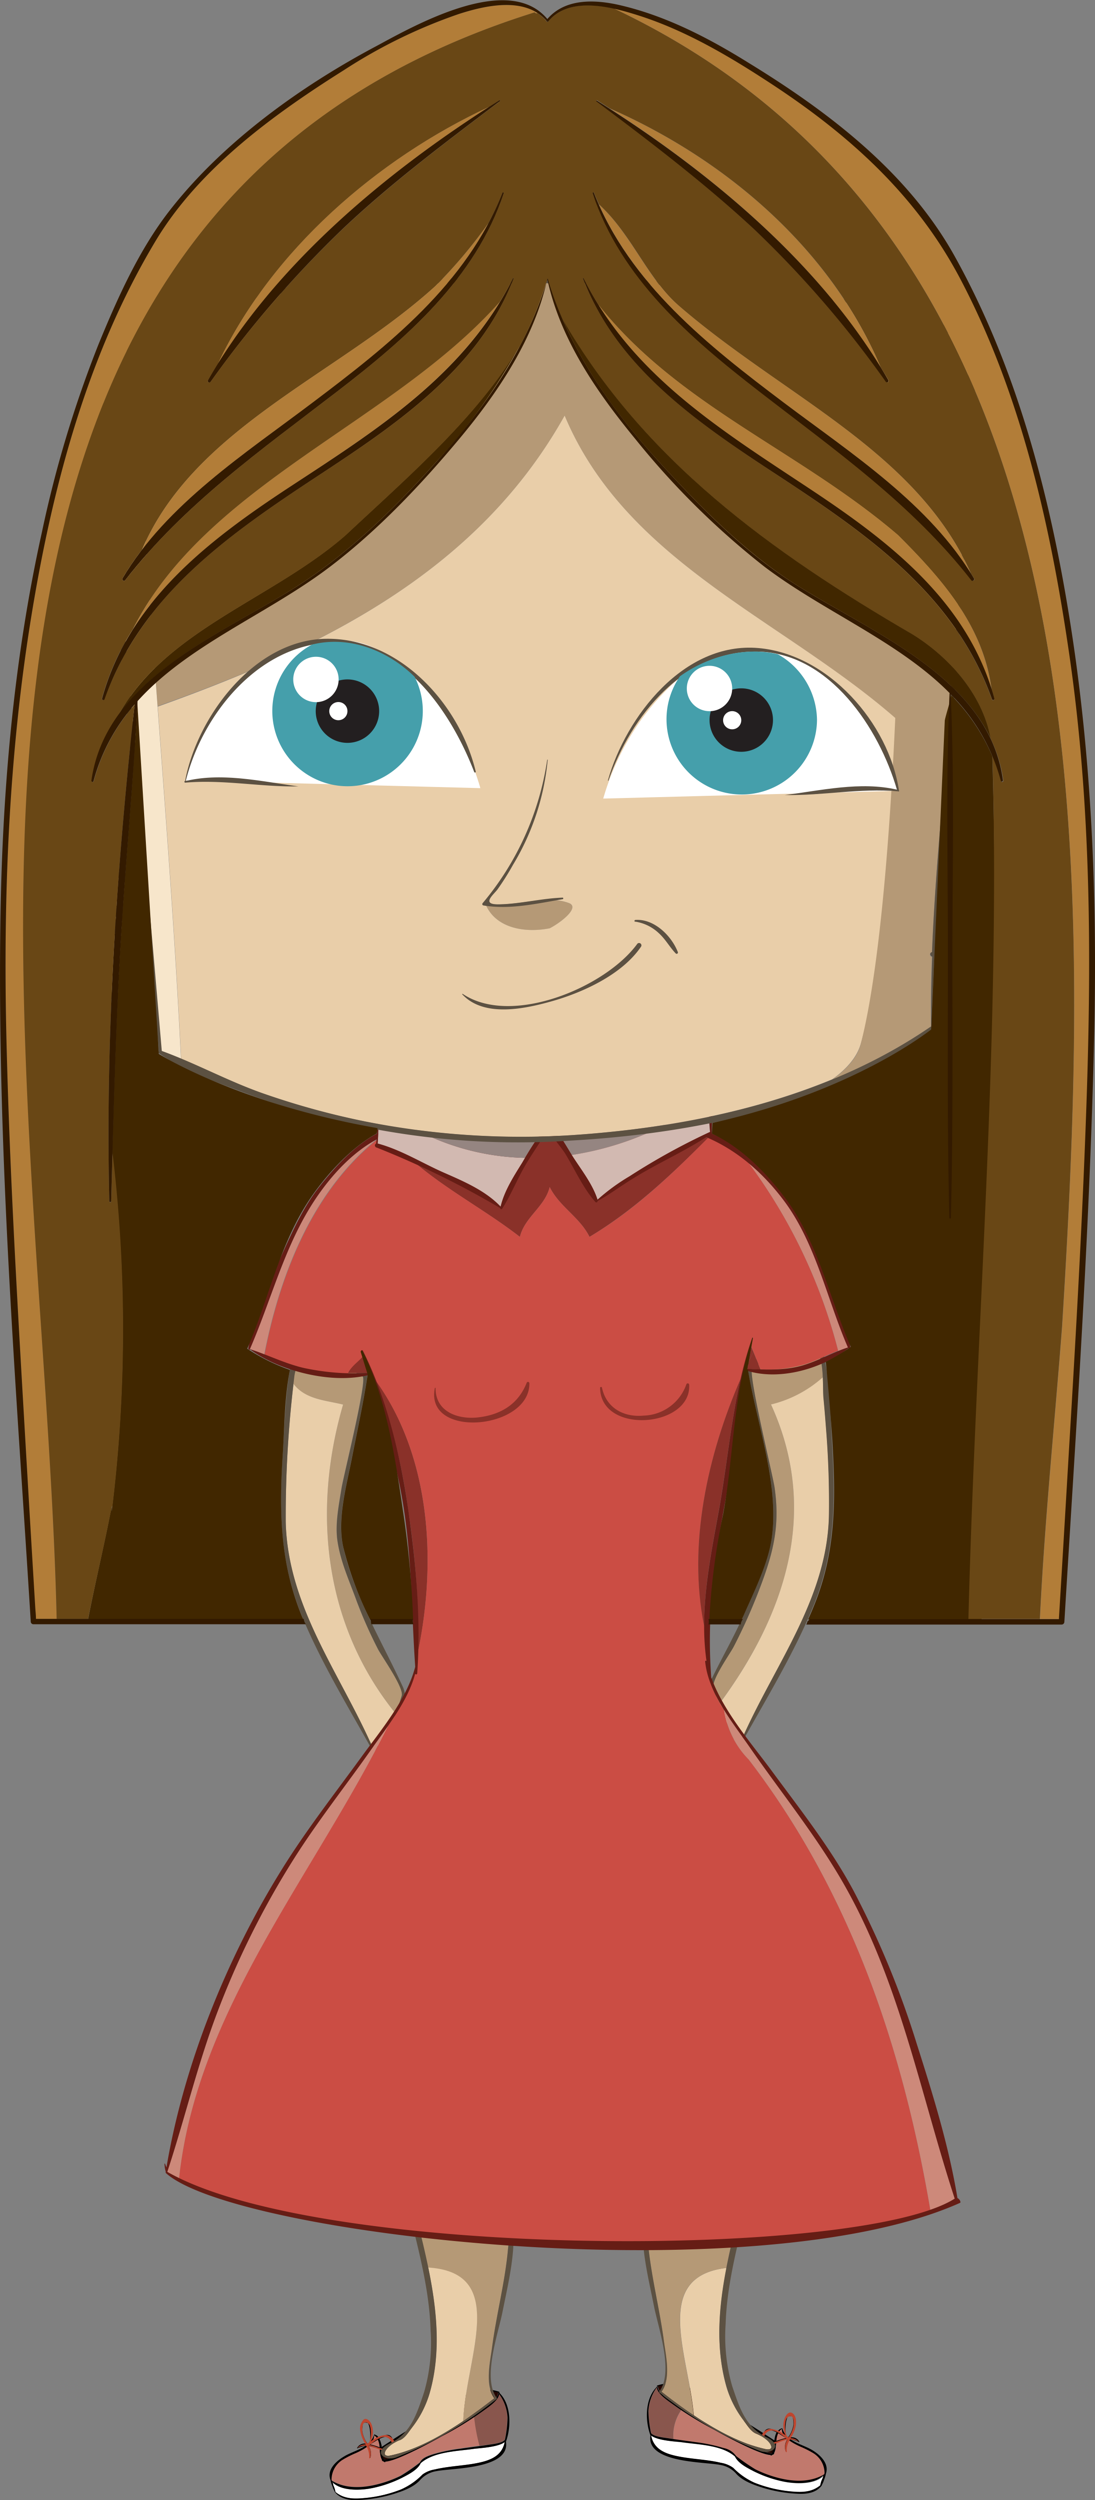 <svg xmlns="http://www.w3.org/2000/svg" viewBox="0 0 203.72 464.92"><rect x="0" y="0" width="203.72" height="464.92" fill="#808080" stroke="none"/><defs><style>.cls-1{fill:#89564d;}.cls-2{fill:#c1796d;}.cls-3{fill:#250600;}.cls-4{fill:#fff;}.cls-5{fill:#bf462f;}.cls-6{fill:#e9cea9;}.cls-7{fill:#b59976;}.cls-8{fill:#5c5142;}.cls-9{fill:#cd897a;}.cls-10{fill:#8a3129;}.cls-11{fill:#cb4d44;}.cls-12{fill:#661d15;}.cls-13{fill:#d2b9b1;}.cls-14{fill:#958581;}.cls-15{fill:#f7e6cb;}.cls-16{fill:#459fab;}.cls-17{fill:#231f20;}.cls-18{fill:none;}.cls-19{fill:#412700;}.cls-20{fill:#b27d38;}.cls-21{fill:#694715;}.cls-22{fill:#331a00;}</style></defs><title>girl</title><g id="Layer_2" data-name="Layer 2"><g id="Layer_1-2" data-name="Layer 1"><path class="cls-1" d="M125,446.93c-.77-.57-2.69-1.8-2.77-3a8.14,8.14,0,0,0-1.57,4.43,22,22,0,0,0,.48,4.05c.41.72,2.69.9,3.26,1l.89.13a8.16,8.16,0,0,1,1.45-5.39C126.13,447.76,125.54,447.36,125,446.93Z"/><path class="cls-2" d="M153.38,459.92a4.37,4.37,0,0,0-2.16-3.8A19,19,0,0,0,149,455a13.21,13.21,0,0,1-2.2-1.21,3.51,3.51,0,0,0-.48,2c0,.08-.11.08-.13,0a2.51,2.51,0,0,1,.33-2.15l-.31.05c-.61.15-1.18.36-1.77.56,0,.26,0,.53-.08.8a3,3,0,0,1-.31,1.14.17.17,0,0,1,0,.1.38.38,0,0,1-.28.2.84.84,0,0,1-.26.15c-.07,0-.13-.05-.09-.1h0c-2.29-.07-9.75-4.28-10.51-4.7-2.09-1.14-4.18-2.32-6.16-3.65a8.16,8.16,0,0,0-1.45,5.39c1.39.2,2.8.38,4.2.59a30.27,30.27,0,0,1,5.17,1.09,3.65,3.65,0,0,1,2.3,1.47h0a37.48,37.48,0,0,0,3.59,2.48,21.76,21.76,0,0,0,4.4,1.63c2.75.69,5.87.82,8.39-.68a.65.65,0,0,1,.08-.17A.05.05,0,0,1,153.38,459.92Z"/><path class="cls-3" d="M126.18,447.35a79.8,79.8,0,0,0,6.9,4.1c2.28,1.22,4.59,2.39,7,3.41.68.29,2.55,1.36,3.56,1.31a4.7,4.7,0,0,0,.42-1.81h0c-.62.19-1.71.47-2-.41a3.39,3.39,0,0,1-.09-.89c-.49-.33-1-.68-1.46-1-2-1.28-4.06-2.57-6.07-3.9-3.61-2.4-7.42-5.69-12.06-4.45h0C122.53,445.24,125.1,446.62,126.18,447.35Z"/><path class="cls-4" d="M145.51,461.42a22.43,22.43,0,0,1-5.21-1.84c-1.19-.62-2.9-1.45-3.5-2.74h0c-2.45-2.17-6.86-2.22-9.93-2.67-.76-.11-4.46-.28-5.66-1.24,0,0,0,.08,0,.12.57,2.59,2.89,3.36,5.35,3.82s5.14.54,7.64,1.14a5.27,5.27,0,0,1,2.28.94,12.79,12.79,0,0,0,4,2.78,24.6,24.6,0,0,0,6.39,1.57c2.09.2,4.08.31,5.8-1.1a0,0,0,0,1,0,0,4.44,4.44,0,0,1,.4-1.25c.08-.19.15-.38.22-.57C151.53,462.15,147.69,461.92,145.51,461.42Z"/><path class="cls-2" d="M146.21,453.36c-.48-.27-1-.6-1.43-.89a3.85,3.85,0,0,0-.34,1.44A14.9,14.9,0,0,1,146.21,453.36Z"/><path class="cls-2" d="M145.44,451.66a2.49,2.49,0,0,0-.58.65c.44.28.86.61,1.28.92A2.35,2.35,0,0,1,145.44,451.66Z"/><path d="M151.13,455.62c-1.19-.72-2.82-1.17-4-2a5.85,5.85,0,0,1,1.51.51c.05,0,.09-.05.07-.09a1.57,1.57,0,0,0-1.62-.79,7.33,7.33,0,0,0,.83-1.83c.12-.53.17-2.39-.58-2.6-1.48-.43-1.51,2.52-1.22,3.87a3.42,3.42,0,0,1-.57-1.09,0,0,0,0,0,0-.06,1.31,1.31,0,0,0-.88.61,3.79,3.79,0,0,0-1.43-.52,1,1,0,0,0-1.13.89c-2.72-1.74-5.48-3.43-8.19-5.21-3.5-2.29-7.22-5.19-11.64-3.71a.09.09,0,0,0,0,.17c-2.29,2.17-2.31,6.29-1.26,9.12-.81,5.13,10,4.88,12.93,5.47a5,5,0,0,1,3.07,1.7c1.29,1.38,3.34,2.07,5.09,2.61a26.45,26.45,0,0,0,6.31,1.06c1.63.09,3.41-.15,4.46-1.53,0,0,0,0,0-.06a4.69,4.69,0,0,0,.43-1,6.05,6.05,0,0,0,.35-1.17s0,0,0,0C154.3,458.09,152.57,456.49,151.13,455.62Zm-4.94-4.81a4.24,4.24,0,0,1,.35-1.41c.66-.23,1-.1,1,.38a4.27,4.27,0,0,1,.07,1.13,5.45,5.45,0,0,1-1,2.37h0a3.11,3.11,0,0,1-.41-.4A9,9,0,0,1,146.19,450.81Zm-.75.85a2.35,2.35,0,0,0,.7,1.57c-.42-.31-.84-.64-1.28-.92A2.49,2.49,0,0,1,145.44,451.66Zm-.66.81c.48.29.95.62,1.43.89a14.9,14.9,0,0,0-1.77.55A3.85,3.85,0,0,1,144.78,452.47Zm-1.25-.53a4.25,4.25,0,0,1,.95.37,3.54,3.54,0,0,0-.33,1,4.71,4.71,0,0,0-.08.5c-.6-.4-1.21-.79-1.82-1.18A1.13,1.13,0,0,1,143.53,451.94Zm.29,2.19c-.48.16-1.15.36-1.48-.13a1.21,1.21,0,0,1-.21-.8A9.69,9.69,0,0,0,143.82,454.13Zm-9.42-5.94c2,1.33,4,2.62,6.07,3.9.48.3,1,.65,1.46,1a3.39,3.39,0,0,0,.09.89c.25.88,1.34.6,2,.41h0a4.7,4.7,0,0,1-.42,1.81c-1,.05-2.88-1-3.56-1.31-2.37-1-4.68-2.19-7-3.41a79.8,79.8,0,0,1-6.9-4.1c-1.08-.73-3.65-2.11-3.83-3.61h0C127,442.5,130.79,445.79,134.4,448.19ZM153,460.91a4.44,4.44,0,0,0-.4,1.25,0,0,0,0,0,0,0c-1.72,1.41-3.71,1.3-5.8,1.1a24.6,24.6,0,0,1-6.39-1.57,12.79,12.79,0,0,1-4-2.78,5.27,5.27,0,0,0-2.28-.94c-2.5-.6-5.11-.67-7.64-1.14s-4.78-1.23-5.35-3.82c0,0,0-.08,0-.12,1.2,1,4.9,1.13,5.66,1.24,3.07.45,7.48.5,9.93,2.67h0c.6,1.29,2.31,2.12,3.5,2.74a22.43,22.43,0,0,0,5.21,1.84c2.18.5,6,.73,7.72-1.08C153.16,460.53,153.09,460.72,153,460.91Zm.31-.78c-2.52,1.5-5.64,1.37-8.39.68a21.76,21.76,0,0,1-4.4-1.63,37.48,37.48,0,0,1-3.59-2.48h0a3.65,3.65,0,0,0-2.3-1.47,30.27,30.27,0,0,0-5.17-1.09c-1.69-.25-3.4-.45-5.09-.72-.57-.1-2.85-.28-3.26-1a22,22,0,0,1-.48-4.05,8.14,8.14,0,0,1,1.57-4.43c.08,1.19,2,2.42,2.77,3a64,64,0,0,0,7.9,4.88c.76.42,8.22,4.63,10.51,4.7h0c0,.05,0,.13.09.1a.84.84,0,0,0,.26-.15.38.38,0,0,0,.28-.2.17.17,0,0,0,0-.1,3,3,0,0,0,.31-1.14c0-.27.06-.54.08-.8.59-.2,1.16-.41,1.77-.56l.31-.05a2.51,2.51,0,0,0-.33,2.15c0,.06.14.06.13,0a3.51,3.51,0,0,1,.48-2A13.21,13.21,0,0,0,149,455a19,19,0,0,1,2.25,1.14,4.37,4.37,0,0,1,2.16,3.8.05.05,0,0,0,0,0A.65.65,0,0,0,153.32,460.13Z"/><path class="cls-5" d="M147.07,453.41a6,6,0,0,0,1-2.41c.07-.78.06-1.78-.64-2.25s-1.28.47-1.43.9a4.1,4.1,0,0,0,.12,3.19,5.09,5.09,0,0,0-2.85-1.19,1.94,1.94,0,0,0-1.68,1.75c0,.94.55,1.33,1.47,1.27,1.2-.09,2.3-.81,3.43-1a2.66,2.66,0,0,0-.3,2.25c0,.09.2.09.19,0a3.69,3.69,0,0,1,.59-2.28,2.59,2.59,0,0,1,1.62.46h0A1.86,1.86,0,0,0,147.07,453.41Zm-.85-3.38c.19-.75,1.11-1.11,1.36-.21a3.43,3.43,0,0,1,0,1.56,6,6,0,0,1-.85,1.87l-.35-.23v0A5.1,5.1,0,0,1,146.22,450Zm-3.16,4.25c-1.51.12-1.06-2.34.56-2.31.86,0,1.92.91,2.69,1.5a6.4,6.4,0,0,0-1.37.39A6.82,6.82,0,0,1,143.06,454.28Z"/><path class="cls-6" d="M140.72,452.57c-1-.4-1.58-1.42-2.23-2.27a19.32,19.32,0,0,1-3.31-6.34c-2.09-7.24-1.46-14.84,0-22.23-13.93,1.63-7.09,16-6.1,27.4,4.14,2.78,8.65,5.24,13.24,6.27C144.58,455.92,143.37,453.64,140.72,452.57Z"/><path class="cls-7" d="M135.15,421.73c.59-3.07,1.32-6.1,2-9.06a.94.94,0,0,1,.34-.54l-.21.05-2.29.41-6.77,1.22L122,414.94c-2,.37-1.63.13-1.44,2.22.56,6.11,2.13,12,2.94,18.12.35,2.67,1.39,7.05-.45,9.47,1.87,1.45,3.88,3,6,4.38C128.06,437.73,121.22,423.36,135.15,421.73Z"/><path class="cls-8" d="M142.65,453.23c-3.93-1.9-5-5.28-6.44-9.55A33.38,33.38,0,0,1,135,432.17c.22-7,2-13.8,3.61-20.54a.57.57,0,0,0-.68-.68c-6,1.11-12,2.26-18,3.38a.49.49,0,0,0-.37.47c0,4.7,1.19,9.39,2.1,14,.78,4,3.75,12.27,1,15.91a.17.17,0,0,0,.1.25,70.11,70.11,0,0,0,18.7,10.84C143.49,456.52,145.85,454.78,142.65,453.23Zm-.36,2.17c-6.93-1.56-13.71-6.36-19.23-10.65,1.84-2.42.8-6.8.45-9.47-.81-6.07-2.38-12-2.94-18.12-.19-2.09-.6-1.85,1.44-2.22l6.26-1.13,6.77-1.22,2.29-.41.21-.05a.94.94,0,0,0-.34.54c-2.5,10.08-5,21-2,31.29a19.32,19.32,0,0,0,3.31,6.34c.65.85,1.24,1.87,2.23,2.27C143.37,453.64,144.58,455.92,142.29,455.4Z"/><path class="cls-2" d="M82.19,453c-.76.42-8.22,4.63-10.51,4.71h0c0,.05,0,.14-.08.11a.79.79,0,0,1-.27-.15.39.39,0,0,1-.28-.21s0-.06,0-.1a2.88,2.88,0,0,1-.31-1.13c0-.27-.06-.54-.08-.8a18.18,18.18,0,0,0-1.77-.56l-.31-.06a2.52,2.52,0,0,1,.33,2.15c0,.07-.14.07-.13,0a3.5,3.5,0,0,0-.48-2,12.83,12.83,0,0,1-2.2,1.21,19,19,0,0,0-2.25,1.14,4.37,4.37,0,0,0-2.16,3.8s0,0,0,0,0,.11.07.17c2.52,1.5,5.64,1.37,8.39.68a22.05,22.05,0,0,0,4.39-1.63,35.12,35.12,0,0,0,3.59-2.48h0c.41-.85,1.47-1.19,2.3-1.48a30.25,30.25,0,0,1,5.17-1.08l3.65-.52a33.58,33.58,0,0,1-1-5.36C86.27,450.74,84.23,451.89,82.19,453Z"/><path class="cls-1" d="M92.86,445.13c-.08,1.18-2,2.42-2.77,3-.61.46-1.24.9-1.88,1.33a33.58,33.58,0,0,0,1,5.36l1.44-.2c.57-.1,2.85-.28,3.26-1a22,22,0,0,0,.48-4.05A8.14,8.14,0,0,0,92.86,445.13Z"/><path class="cls-3" d="M88.89,448.53a78.89,78.89,0,0,1-6.9,4.11c-2.28,1.22-4.59,2.39-7,3.41-.68.29-2.55,1.36-3.56,1.3a4.84,4.84,0,0,1-.42-1.8h0c.62.19,1.71.47,2-.41a3,3,0,0,0,.08-.89c.51-.33,1-.68,1.47-1,2-1.29,4.06-2.57,6.07-3.9,3.61-2.4,7.42-5.7,12.06-4.46h0C92.54,446.43,90,447.8,88.89,448.53Z"/><path class="cls-4" d="M69.56,462.61a22.43,22.43,0,0,0,5.21-1.84c1.19-.62,2.9-1.45,3.5-2.73v0c2.46-2.17,6.87-2.22,9.94-2.67.76-.11,4.46-.28,5.66-1.24,0,0,0,.08,0,.11-.57,2.59-2.89,3.37-5.35,3.83s-5.13.54-7.64,1.14a5.27,5.27,0,0,0-2.28.94,12.79,12.79,0,0,1-4,2.78,24.19,24.19,0,0,1-6.39,1.56c-2.09.21-4.08.32-5.8-1.09a0,0,0,0,0,0,0,4.34,4.34,0,0,0-.4-1.25c-.08-.19-.14-.38-.22-.57C63.54,463.34,67.38,463.11,69.56,462.61Z"/><path class="cls-2" d="M68.86,454.55c.48-.28,1-.6,1.43-.89a3.8,3.8,0,0,1,.34,1.44A11.94,11.94,0,0,0,68.86,454.55Z"/><path class="cls-2" d="M69.63,452.85a2.28,2.28,0,0,1,.57.65c-.44.28-.85.61-1.27.91A2.32,2.32,0,0,0,69.63,452.85Z"/><path d="M61.48,461.14s0,0,0,0a5.76,5.76,0,0,0,.35,1.16,4.55,4.55,0,0,0,.43,1,.07.07,0,0,0,0,.06c1.06,1.38,2.84,1.62,4.47,1.53a27,27,0,0,0,6.31-1.06c1.75-.54,3.8-1.23,5.08-2.61a5.11,5.11,0,0,1,3.08-1.7c2.89-.59,13.73-.34,12.93-5.47,1-2.83,1-6.95-1.26-9.12a.09.09,0,0,0,0-.17c-4.42-1.48-8.14,1.42-11.64,3.71-2.71,1.78-5.47,3.47-8.19,5.21a1,1,0,0,0-1.13-.89,4,4,0,0,0-1.43.51,1.27,1.27,0,0,0-.88-.6s-.06,0,0,.06a3.42,3.42,0,0,1-.57,1.09c.29-1.35.26-4.3-1.23-3.87-.74.21-.69,2.06-.57,2.59a7.39,7.39,0,0,0,.83,1.84,1.56,1.56,0,0,0-1.62.79s0,.11.07.09A5.85,5.85,0,0,1,68,454.8c-1.22.84-2.84,1.28-4,2C62.51,457.68,60.77,459.28,61.48,461.14Zm7.34-7.07a3.11,3.11,0,0,1-.41.4h0a5.42,5.42,0,0,1-1-2.36,4.25,4.25,0,0,1,.07-1.13c0-.49.38-.61,1-.38a4.24,4.24,0,0,1,.35,1.41A9,9,0,0,1,68.82,454.07Zm1.38-.57c-.44.28-.85.61-1.27.91a2.32,2.32,0,0,0,.7-1.56A2.28,2.28,0,0,1,70.2,453.5Zm.43,1.6a11.94,11.94,0,0,0-1.77-.55c.48-.28,1-.6,1.43-.89A3.8,3.8,0,0,1,70.63,455.1Zm2.19-1.25c-.61.39-1.22.78-1.82,1.18,0-.17,0-.34-.07-.5a3.89,3.89,0,0,0-.34-1,4.25,4.25,0,0,1,1-.37A1.13,1.13,0,0,1,72.82,453.85Zm.12.54a1.29,1.29,0,0,1-.21.8c-.33.49-1,.28-1.48.13A10,10,0,0,0,72.94,454.39Zm19.79-9.47h0c-.18,1.5-2.75,2.87-3.83,3.6a78.89,78.89,0,0,1-6.9,4.11c-2.28,1.22-4.59,2.39-7,3.41-.68.29-2.55,1.36-3.56,1.3a4.84,4.84,0,0,1-.42-1.8h0c.62.19,1.71.47,2-.41a3,3,0,0,0,.08-.89c.51-.33,1-.68,1.47-1,2-1.29,4.06-2.57,6.07-3.9C84.28,447,88.09,443.68,92.73,444.92ZM61.84,461.53c1.7,1.81,5.54,1.58,7.72,1.08a22.43,22.43,0,0,0,5.21-1.84c1.19-.62,2.9-1.45,3.5-2.73v0c2.46-2.17,6.87-2.22,9.94-2.67.76-.11,4.46-.28,5.66-1.24,0,0,0,.08,0,.11-.57,2.59-2.89,3.37-5.35,3.83s-5.13.54-7.64,1.14a5.27,5.27,0,0,0-2.28.94,12.79,12.79,0,0,1-4,2.78,24.19,24.19,0,0,1-6.39,1.56c-2.09.21-4.08.32-5.8-1.09a0,0,0,0,0,0,0,4.34,4.34,0,0,0-.4-1.25C62,461.91,61.92,461.72,61.84,461.53Zm-.16-.38s0,0,0,0a4.37,4.37,0,0,1,2.16-3.8,19,19,0,0,1,2.25-1.14A12.83,12.83,0,0,0,68.3,455a3.5,3.5,0,0,1,.48,2c0,.09.11.09.13,0a2.52,2.52,0,0,0-.33-2.15l.31.06a18.18,18.18,0,0,1,1.77.56c0,.26,0,.53.08.8a2.88,2.88,0,0,0,.31,1.13s0,.07,0,.1a.39.39,0,0,0,.28.21.79.79,0,0,0,.27.15c.06,0,.12-.06.08-.11h0c2.29-.08,9.75-4.29,10.51-4.71a62.07,62.07,0,0,0,7.9-4.87c.77-.57,2.69-1.81,2.77-3a8.14,8.14,0,0,1,1.57,4.43,22,22,0,0,1-.48,4.05c-.41.72-2.69.9-3.26,1-1.7.27-3.39.46-5.09.72a30.25,30.25,0,0,0-5.17,1.08c-.83.29-1.89.63-2.3,1.48h0a35.12,35.12,0,0,1-3.59,2.48A22.05,22.05,0,0,1,70.14,462c-2.75.69-5.87.82-8.39-.68C61.73,461.26,61.7,461.2,61.68,461.15Z"/><path class="cls-5" d="M66.47,455.24h0a2.59,2.59,0,0,1,1.62-.46,3.66,3.66,0,0,1,.59,2.27c0,.12.15.12.19,0a2.63,2.63,0,0,0-.31-2.25c1.14.21,2.24.93,3.45,1,.91.07,1.45-.32,1.46-1.26a1.94,1.94,0,0,0-1.67-1.75A5.09,5.09,0,0,0,69,454a4.1,4.1,0,0,0,.12-3.19c-.15-.43-.86-1.3-1.43-.91a2.38,2.38,0,0,0-.64,2.25,6,6,0,0,0,1,2.42A1.86,1.86,0,0,0,66.47,455.24Zm2.22-1.05v0l-.35.23a6.31,6.31,0,0,1-.85-1.87,3.62,3.62,0,0,1,0-1.57c.25-.89,1.17-.54,1.36.22A5.1,5.1,0,0,1,68.69,454.19Zm1.44.86a6.4,6.4,0,0,0-1.37-.39c.77-.59,1.83-1.49,2.69-1.5,1.62,0,2.07,2.42.57,2.31A6.81,6.81,0,0,1,70.13,455.05Z"/><path class="cls-7" d="M94.5,418.35c.19-2.09.6-1.85-1.45-2.22L86.8,415,80,413.77l-2.29-.41-.21,0a.94.94,0,0,1,.34.54c.63,2.55,1.26,5.16,1.8,7.8,15.09.95,7,16.77,6.51,28.55,2-1.39,4-2.86,5.82-4.27-1.83-2.42-.79-6.8-.44-9.47C92.36,430.4,93.94,424.45,94.5,418.35Z"/><path class="cls-6" d="M79.67,421.66c1.6,7.79,2.43,15.84.22,23.49a19.32,19.32,0,0,1-3.31,6.34c-.65.84-1.24,1.86-2.22,2.26-2.65,1.08-3.87,3.36-1.58,2.84,4.64-1,9.22-3.55,13.4-6.38C86.62,438.43,94.76,422.61,79.67,421.66Z"/><path class="cls-8" d="M73.62,457a70.42,70.42,0,0,0,18.7-10.84.18.18,0,0,0,.09-.26c-2.7-3.64.27-11.94,1.06-15.9.91-4.58,2.07-9.27,2.09-14a.49.49,0,0,0-.37-.47c-6-1.13-12-2.27-18-3.38a.56.56,0,0,0-.68.68c1.66,6.73,3.4,13.56,3.6,20.53a33.16,33.16,0,0,1-1.22,11.52c-1.44,4.27-2.51,7.64-6.44,9.54C69.22,456,71.58,457.7,73.62,457Zm.74-3.21c1-.4,1.57-1.42,2.22-2.26a19.32,19.32,0,0,0,3.31-6.34c3-10.25.47-21.21-2-31.29a.94.94,0,0,0-.34-.54l.21,0,2.29.41L86.8,415l6.25,1.13c2,.37,1.64.13,1.45,2.22-.56,6.1-2.14,12-2.94,18.12-.35,2.67-1.39,7,.44,9.47-5.51,4.29-12.29,9.09-19.22,10.65C70.49,457.11,71.71,454.83,74.36,453.75Z"/><path class="cls-7" d="M143.44,261.19a22.33,22.33,0,0,0,9.64-5.06c-.08-1.77-.28-3.56-.89-4.36-2.41-3.14-9.74,1.12-12.22,2.52-1,.55,3.8,20,4.14,22.34,1.07,7.44-.37,12.56-3.05,19.48a104,104,0,0,1-4.56,10.1c-.7,1.35-4.2,6.19-3.77,7.66.13.43.51,1.66,1,3.08C146,300.47,152.61,281.2,143.44,261.19Z"/><path class="cls-6" d="M153.81,267c-.18-2.38-.36-4.75-.59-7.12-.08-.85-.07-2.3-.14-3.77a22.33,22.33,0,0,1-9.64,5.06c9.17,20,2.56,39.28-9.67,55.76,1.23,3.31,3.25,7.7,4.61,5.67,6.11-13.54,15.73-25.84,15.87-41.29Q154.33,274.16,153.81,267Z"/><path class="cls-7" d="M63.83,261.19c-5.9,20.25-3.34,41.28,9.79,57.46.57-1.52,1-2.86,1.12-3.32.43-1.54-3.77-7.31-4.48-8.75a84.72,84.72,0,0,1-3.91-8.82c-1.35-3.75-3-7.32-3.6-11.31-.44-3.12.28-6.61.77-9.71.36-2.24,4.86-20.28,3.92-20.79a35.24,35.24,0,0,0-5-2.35c-3.47-1.27-7.23-2.43-7.74,2.61l-.12,1.13C56.81,260.27,60.66,260.39,63.83,261.19Z"/><path class="cls-6" d="M63.83,261.19c-3.17-.8-7-.92-9.22-3.85A207.42,207.42,0,0,0,53.16,283c.36,15.52,9.72,27.65,15.87,41.29,1.34,2,3.34-2.28,4.59-5.63C60.49,302.47,57.93,281.44,63.83,261.19Z"/><path class="cls-8" d="M63.84,287.63c-1.16-5.19.64-11.45,1.63-16.56s2.11-10.14,2.89-15.27a.48.48,0,0,0-.21-.53c-3.32-1.9-7.55-4.11-11.48-3.71a2.92,2.92,0,0,0-2.54,2.06c-1.07,5.46-1.18,11.29-1.54,16.83-.67,10.55-.52,20.05,3.51,29.89,3.44,8.37,8.19,16.24,12.61,24.13,1.48,2.74,3.36-.24,4.24-1.88,1.42-2.64,3.27-6.06,2-8.91C71,305.11,65.94,296.93,63.84,287.63Zm10.9,27.7c-.42,1.49-3.76,11.84-5.71,8.95C62.88,310.64,53.52,298.51,53.16,283a214.08,214.08,0,0,1,1.57-26.78c.51-5,4.27-3.88,7.74-2.61a35.24,35.24,0,0,1,5,2.35c.94.51-3.56,18.55-3.92,20.79-.49,3.1-1.21,6.59-.77,9.71.57,4,2.25,7.56,3.6,11.31a84.72,84.72,0,0,0,3.91,8.82C71,308,75.17,313.79,74.74,315.33Z"/><path class="cls-8" d="M154.82,268.8c-.29-5.28-.39-11-1.41-16.15a3,3,0,0,0-2.66-2.74c-3.94-.4-8.16,1.8-11.48,3.7a.49.49,0,0,0-.22.53c1.55,10.14,6,21.55,4.52,31.83-.67,4.78-3.31,10-5.22,14.34-1.76,4-3.95,7.79-5.86,11.71-1.5,3.09,3.86,15.15,6.22,10.79,4.42-7.88,9.17-15.75,12.6-24.13C155.37,288.8,155.41,279.38,154.82,268.8Zm-16.44,53.82c-1.95,2.9-5.23-7.32-5.65-8.75s3.07-6.31,3.77-7.66a104,104,0,0,0,4.56-10.1c2.68-6.92,4.12-12,3.05-19.48-.34-2.39-5.12-21.79-4.14-22.34,2.48-1.4,9.81-5.66,12.22-2.52,1.12,1.45.85,6.25,1,8.13.23,2.37.41,4.74.59,7.12q.52,7.14.44,14.31C154.11,296.78,144.49,309.08,138.38,322.62Z"/><path class="cls-9" d="M70,211.93c-5.2,2.8-9.51,8-12.38,12.69-5,8.2-7.34,17.54-11.14,26.26.9.28,1.79.61,2.67,1C52.07,236.86,58.15,221.58,70,211.93Z"/><path class="cls-9" d="M146,223.44a39.65,39.65,0,0,0-6.76-7.21,100.22,100.22,0,0,1,16.71,35c.6-.25,1.21-.48,1.83-.68C153.88,241.65,151.83,231.38,146,223.44Z"/><path class="cls-10" d="M64.64,255.34c1.24,0,2.48,0,3.75,0-.1-.34-.2-.68-.31-1-.32-.39-.64-.78-1-1.16.34.38.66.77,1,1.16l-.66-2.14C66.53,253.18,65.23,254,64.64,255.34Z"/><path class="cls-10" d="M69.92,256.68a110.24,110.24,0,0,1,6,24,154.81,154.81,0,0,1,1.88,26.37C81.3,290,80,270.77,69.92,256.68Z"/><path class="cls-10" d="M96.72,230c.92-3.71,4.62-5.56,5.55-9.26,1.85,3.7,5.55,5.55,7.41,9.26,8.42-5.06,15.31-11.65,22.07-18.38a28.91,28.91,0,0,0-7.11-2.08c-5.73,0-40,.29-47.34.29A15.72,15.72,0,0,0,72.06,211C78.55,219.05,88.53,223.64,96.72,230Z"/><path class="cls-11" d="M139.3,327.2a16.64,16.64,0,0,1-4.6-9.26,21.28,21.28,0,0,1-3.48-9,.13.13,0,0,1,.26,0,47,47,0,0,1-.44-6.59c-3.1-15.14.59-31.77,6.78-45.93.5-2.17,1.06-4.31,1.74-6.41l-.26-.57.26.57c.14-.43.28-.86.43-1.29a0,0,0,0,1,.09,0l-.3,1.74c.13.29.26.6.39.92a1.17,1.17,0,0,1,.05-.11,1.17,1.17,0,0,0-.05.11c.44,1.07.88,2.21,1.32,3.24a24.17,24.17,0,0,0,8.5-1c2-.68,3.95-1.65,5.93-2.45a100.22,100.22,0,0,0-16.71-35,32.06,32.06,0,0,0-7.46-4.6C125,218.36,118.1,225,109.68,230c-1.86-3.71-5.56-5.56-7.41-9.26-.93,3.7-4.63,5.55-5.55,9.26-8.19-6.37-18.17-11-24.66-19a20.07,20.07,0,0,0-2,1c-11.86,9.65-17.94,24.93-20.85,39.9a54.48,54.48,0,0,0,7.41,2.56,40.09,40.09,0,0,0,8.07,1c.59-1.33,1.89-2.16,2.78-3.17l-.27-.85c-.06-.21.26-.35.36-.15s.17.37.26.55a4.64,4.64,0,0,0,.25-.42,4.64,4.64,0,0,1-.25.42c.78,1.6,1.48,3.27,2.15,5C80,270.77,81.3,290,77.78,307.05c0,1.38-.1,2.76-.2,4.14a.2.2,0,0,1-.38.06,20.78,20.78,0,0,1-1.46,3.83c-.1.34-.2.67-.31,1,.11-.34.21-.67.31-1a45.93,45.93,0,0,1-3.55,5.84c-13.94,28-35.58,53-38.89,84.24,28.23,15.51,116.42,14.07,139.82,6C168.1,381.64,158.69,352.5,139.3,327.2Z"/><path class="cls-10" d="M131,302.35c0-7,1.35-14,2.62-20.84,1.52-8.21,2.29-16.85,4.16-25.09C131.63,270.58,127.94,287.21,131,302.35Z"/><path class="cls-9" d="M155.78,348.27c-4.88-8.08-10.8-15.45-16.17-23.19-1.53-2.21-3.35-4.6-4.91-7.14a16.64,16.64,0,0,0,4.6,9.26c19.39,25.3,28.8,54.44,33.82,83.92a15.43,15.43,0,0,0,4.53-2.24C170.94,388.32,167.17,367.08,155.78,348.27Z"/><path class="cls-9" d="M69.22,325.08c-4.86,6.92-10.16,13.58-14.66,20.73a158.78,158.78,0,0,0-14.31,28.81c-3.6,9.6-5.94,19.52-9.14,29.24.68.45,1.42.88,2.19,1.3,3.31-31.27,25-56.25,38.89-84.24C71.17,322.37,70.14,323.76,69.22,325.08Z"/><path class="cls-10" d="M139.78,250.49c-.17.9-.32,1.8-.48,2.7.28-.6.57-1.19.87-1.78C140,251.09,139.91,250.78,139.78,250.49Z"/><path class="cls-10" d="M140.17,251.41c-.3.59-.59,1.18-.87,1.78-.08.47-.17.93-.25,1.39l.07,0,2.37.09C141.05,253.62,140.61,252.48,140.17,251.41Z"/><path class="cls-12" d="M178.13,408.75c-1.61-9.76-4.62-19.43-7.62-28.84a167.56,167.56,0,0,0-11.72-28.33c-4.3-8-10-15.19-15.37-22.49-3.71-5-8.86-10.92-11.1-17.16-.81-11,.45-21,2.45-31.85,1.55-8.39,2.79-16.82,4.23-25.22l.07.06c6.06,1.85,13.82-.39,18.78-4.2a.23.23,0,0,0,.36-.23c-1.09-5.66-3.56-11.15-5.82-16.43-1.77-4.12-3.54-8.47-6.34-12C141,215.55,133.2,209,124.49,209.1h0a.18.18,0,0,0-.11,0h0s0,0,0,0c-8,0-41.1.36-46.63.36,0,0,0,0,0,0s0-.06-.07-.09l0,0h0c-7.35-1.24-14.06,6-18.15,11.17-2.94,3.7-4.87,7.9-6.81,12.18-2.6,5.72-5.34,11.84-6.53,18a.24.24,0,0,0,.37.23c5.61,4.08,15.3,6.49,22.13,4.72,2.45,7.82,4.89,15.47,6.25,23.68,1.7,10.17,1.6,20.36,2.31,30.6-1.59,6.14-6.48,11.89-10.07,16.85-5.1,7-10.46,13.85-15,21.24-10.08,16.29-18,36-21.21,55a6.66,6.66,0,0,1-.26-.67.06.06,0,0,0-.11,0,5.71,5.71,0,0,0,.23,1.45.36.36,0,0,0,0,.11.21.21,0,0,0,.11.23c13.17,11.65,109.84,22.44,147.68,5.47C178.83,409.52,178.49,408.86,178.13,408.75Zm-147-4.89c3.2-9.72,5.54-19.64,9.14-29.24a158.78,158.78,0,0,1,14.31-28.81c4.5-7.15,9.8-13.81,14.66-20.73,2.83-4,6.66-8.79,8-13.83a.2.2,0,0,0,.38-.06c.72-10.1-.23-20.51-1.68-30.51S72,260.15,67.51,251.17c-.1-.2-.42-.06-.36.15.42,1.34.83,2.67,1.24,4a44.8,44.8,0,0,1-11.82-.93c-3.51-.8-6.68-2.43-10.08-3.51,3.8-8.72,6.14-18.06,11.14-26.26,4.13-6.78,11.23-14.53,19.67-14.78,5.64,0,43.43-.29,47.34-.29,8.9,1.38,16,6.72,21.33,13.89,5.86,7.94,7.91,18.21,11.78,27.13-2.66.85-5.1,2.25-7.76,3.13-3.62,1.21-7.14,1-10.87.86l-.07,0c.33-1.94.67-3.89,1-5.83a0,0,0,1,0-.09,0c-3.64,10.41-4.33,22-6.33,32.79-1.66,9-3.5,18.3-2.18,27.43a.13.13,0,0,0-.26,0c.57,5.9,5.15,11.42,8.39,16.1,5.37,7.74,11.29,15.11,16.17,23.19,11.39,18.81,15.16,40.05,21.87,60.61C159.81,420.11,59.54,420.11,31.11,403.86Z"/><path class="cls-13" d="M70.26,212.67c4.33,1.16,8.19,3.6,12.27,5.4,3.69,1.62,7.77,3.38,10.61,6.34.65-2.9,2.42-5.65,4-8.15l.58-.95A45.65,45.65,0,0,1,71,206C70.32,207,70.44,210.83,70.26,212.67Z"/><path class="cls-14" d="M131.49,203.83q-3.8-.27-7.59-.51c-7.48-.45-15-.93-22.5-.88A165.89,165.89,0,0,0,78,204.67c-2.22.34-4.44.69-6.65,1.07A.5.5,0,0,0,71,206a45.65,45.65,0,0,0,26.68,9.32,56.38,56.38,0,0,1,4.56-6.73c.17-.2.44,0,.34.26l-.22.41,0,.06s0,.09,0,.08c.9.09,3.05,3.91,4,5.39a57,57,0,0,0,25.72-10.91Z"/><path class="cls-13" d="M106.34,214.78l.22.34c1.62,2.46,3.7,5.13,4.59,8a37.77,37.77,0,0,1,6-4.38,122,122,0,0,1,14.94-8.23c-.13-1.36-.61-6.65.63-6.57l-.68,0A57,57,0,0,1,106.34,214.78Z"/><path class="cls-12" d="M132.77,203.18c-10.41-.89-20.92-1.43-31.37-1.46-10.27,0-20.74,1.72-30.81,3.65a.26.26,0,0,0-.17.17c-.36,2.37-.1,4.76-.45,7.12a.37.37,0,0,0-.07.64.15.15,0,0,0,.16.09,164.21,164.21,0,0,1,23,11.26.2.2,0,0,0,.37.12c1.63-2.56,2.78-5.47,4.32-8.11,1.37-2.34,3-4.56,4.32-6.94.47,1.64,2.35,3.58,3.16,4.92,1.75,2.91,3.3,6.36,5.55,8.89a.24.24,0,0,0,.4-.2c2.18-1.17,4.21-2.71,6.3-4,4.77-3,10-5.24,14.73-8.4.1.05.23,0,.23-.13v-.06a.18.18,0,0,0,0-.19,32.44,32.44,0,0,1,.65-6.87A.37.37,0,0,0,132.77,203.18Zm-.66,7.3a122,122,0,0,0-14.94,8.23,37.77,37.77,0,0,0-6,4.38c-.89-2.84-3-5.51-4.59-8-.73-1.1-3.19-5.63-4.18-5.73.05,0,.06,0,0-.08l0-.06.22-.41c.1-.21-.17-.46-.34-.26a65,65,0,0,0-5.14,7.68c-1.54,2.5-3.31,5.25-4,8.15-2.84-3-6.92-4.72-10.61-6.34-4.08-1.8-7.94-4.24-12.27-5.4.2-2.08,0-6.75,1.06-6.93,2.21-.38,4.43-.73,6.65-1.07a165.89,165.89,0,0,1,23.43-2.23c7.5-.05,15,.43,22.5.88q3.8.24,7.59.51l1.25.08C131.5,203.83,132,209.12,132.11,210.48Z"/><path class="cls-10" d="M80.91,258.07c-2,9.57,17.67,7.82,17.58-.84a.26.26,0,0,0-.51-.07c-1.59,4-4.84,5.92-9,6.41-3.82.44-8-1.07-7.94-5.49a0,0,0,0,0-.09,0Z"/><path class="cls-10" d="M111.64,258.08c.13,8.76,17,7.39,16.58-.57a.27.27,0,0,0-.53-.07,8.69,8.69,0,0,1-7.91,5.8c-3.76.36-7-1.44-7.79-5.21a.18.18,0,0,0-.35.05Z"/><path class="cls-15" d="M16.48,163.19a6.67,6.67,0,0,0-3.68,2.9,14.68,14.68,0,0,0-2,11.39c.84,3,2.87,6.14,6.64,7l.68.14C11.82,178.62,9.08,169.35,16.48,163.19Z"/><path class="cls-6" d="M24.43,184.43c2.29-4.36,1.78-9.61-.76-14.08-2.4,2-2.74,4.16-3.06,7,0,.22-.42.38-.54.13a5.69,5.69,0,0,1,2.76-7.28c-4.12.75-7,3.22-9.27,6.68a.4.4,0,0,1-.72-.16c-.42-3.1,5.27-7.48,9.78-8a19.94,19.94,0,0,0-6.09-5.54l-.05,0c-7.4,6.16-4.66,15.43,1.64,21.47A15.87,15.87,0,0,0,24.43,184.43Z"/><path class="cls-7" d="M26.8,164.86c-3.23-1.41-7.11-2.66-10.27-1.69a19.94,19.94,0,0,1,6.09,5.54,4.73,4.73,0,0,1,3.89,1,.1.1,0,0,1-.08.17,15.63,15.63,0,0,0-2.49.06.13.13,0,0,1,0,.16l-.23.2c2.54,4.47,3,9.72.76,14.08,1.32-.27,2.64-.63,4-1h.07Q27.7,174.16,26.8,164.86Z"/><path class="cls-7" d="M177.24,167.5a2.16,2.16,0,0,1-.91-.91l-1.36,1c-.14.1-.34,0-.31-.15.29-1.32,1.91-2.52,3.4-3.18a12.61,12.61,0,0,1,4.92-5.84c-.1-.31-.2-.62-.32-.92-2.24-1.07-4.72-.84-7.33-.37-.52,6.6-1,13.2-1.36,19.8,1.79-.19,3.73.15,5.55,0A14.33,14.33,0,0,1,177.24,167.5Z"/><path class="cls-15" d="M186.89,166.48c0-2.66-.36-6.14-2.84-8.09a8.31,8.31,0,0,0-1.39-.86c.12.3.22.61.32.92l.53-.35-.53.35a26.87,26.87,0,0,1,.12,17.22C186.34,173.4,186.91,170,186.89,166.48Z"/><path class="cls-6" d="M183,158.45a12.61,12.61,0,0,0-4.92,5.84c.31-.13.61-.25.89-.34,1.7-.52,4.49-.58,5.1,1.27,0,.15-.12.31-.31.26a11.08,11.08,0,0,0-2.58-.82,6,6,0,0,0-2.56.51,9,9,0,0,0-1,.56c-.07.27-.13.54-.19.81a2.05,2.05,0,0,0,.94.51,19.59,19.59,0,0,1,2.42.35.22.22,0,0,1,0,.44,4.75,4.75,0,0,1-3.51-.34,14.33,14.33,0,0,0,2.28,9.47,6.29,6.29,0,0,0,2.71-.75,8.54,8.54,0,0,0,.87-.55A26.87,26.87,0,0,0,183,158.45Z"/><path class="cls-6" d="M177.39,166.54c.06-.27.12-.54.19-.81l-.62.41Z"/><path class="cls-7" d="M105.05,77.28c11.47,27.34,40.59,37.88,61.73,56.44l0-.68c1.4-32.86,1-66.67.05-75-7.28-1.93-15.44-2.48-22.61-3.37-15.25-1.9-30.64-2.11-46-2C84.25,52.8,70,52.21,56.12,54c-10.44,1.38-22.54,4-31,10,.82,20.17,2.23,40.48,3.73,60.81,0,.07,0,.15,0,.23.16,2.09.32,4.19.47,6.28C59.45,120.64,88.67,106.58,105.05,77.28Z"/><path class="cls-7" d="M106,168c-4.63-1.85-10.18.92-15.73,0,1.85,4.63,7.4,5.55,12,4.63C104.12,171.69,107.82,168.91,106,168Z"/><path class="cls-6" d="M105.05,77.28c-16.38,29.3-45.6,43.36-75.7,54.12,1.62,21.87,3.28,43.74,4.35,65.49,5.24,2.2,10.28,4.78,15.75,6.64a143.73,143.73,0,0,0,18.33,5,148.61,148.61,0,0,0,38.44,2.57c16.78-1.1,33.53-4.18,48.58-10.38,2.66-1.87,4.63-4.12,5.34-6.62,3.53-12.33,5.58-36.05,6.64-60.4C145.64,115.16,116.52,104.62,105.05,77.28Zm-2.78,95.34c-4.63.92-10.18,0-12-4.63,5.55.92,11.1-1.85,15.73,0C107.82,168.91,104.12,171.69,102.27,172.62Z"/><path class="cls-15" d="M20.83,67.84c-2.74,3-1.92,4.41-1.56,8.31C23,115.9,26.64,155.66,30,195.44c1.24.45,2.46.94,3.67,1.45-2.17-44.12-6.77-88.77-8.56-132.81A27.81,27.81,0,0,0,20.83,67.84Z"/><path class="cls-7" d="M180.15,70c-.07-4.11-.36-6.33-5.07-8.83a38.75,38.75,0,0,0-8.22-3.08c1.74,20.33.86,106.46-6.72,136.06-.64,2.51-2.68,4.75-5.34,6.62A98.78,98.78,0,0,0,173.06,191a.43.43,0,0,1,.13-.05c-.05-4.33,0-8.67.19-13-.44-.15-.53-.75,0-.85h0c.61-15.24,2.25-30.52,3.35-45.68C178.23,111,180.52,90.4,180.15,70Z"/><path class="cls-8" d="M188.3,165.44c-.05-6.49-5.56-11.68-13-8.65,1-12.61,2.15-25.22,3.06-37.81.94-12.84,1.87-25.69,2.42-38.55.23-5.57,2.35-13.74-2.61-18.15-6.18-5.49-17-6.1-25.29-7.17a354.88,354.88,0,0,0-40.47-3.23c-14.55-.22-29.27-.25-43.81.29a118.78,118.78,0,0,0-29,4.36c-8,2.35-16.74,6.32-21.24,12.73-1.66,2.38-.24,6.23,0,8.8,2.66,28.83,5.63,57.64,8.34,86.47-2.7-2.56-8.67-4-12.08-1.61-4.36,3.05-5.33,8.32-5.07,12.88.49,8.54,10.57,12.67,19,8.23q.51,5.73,1,11.47a.19.19,0,0,0,0,.32c4.59,3.34,10.7,5.42,16.17,7.47a144.85,144.85,0,0,0,60.45,8.81c23-1.28,50.19-6.66,67.23-20.82.16-.14.05-.32-.12-.36.13-4.32.34-8.65.58-13,4.42.25,7.7.6,11.27-2.1C188.4,173.41,188.32,168.75,188.3,165.44Zm-159.85,18c-3.75.94-7.08,2-11,1.07-3.77-.9-5.8-4-6.64-7a14.68,14.68,0,0,1,2-11.39c3.19-5,9.3-3.29,14-1.23q.89,9.28,1.72,18.58Zm145-6.41h0c-.55.1-.46.7,0,.85-.16,4.35-.24,8.69-.19,13a.43.43,0,0,0-.13.05c-18.94,13-42.87,18.59-66.84,20.16a148.61,148.61,0,0,1-38.44-2.57,143.73,143.73,0,0,1-18.33-5c-6.74-2.29-12.8-5.68-19.42-8.09-3.39-39.78-7-79.54-10.76-119.29-.36-3.9-1.18-5.35,1.56-8.31C29,59,43.73,55.68,56.12,54,70,52.21,84.25,52.8,98.23,52.69c15.38-.11,30.77.1,46,2,10,1.25,22,1.81,30.83,6.45,4.71,2.5,5,4.72,5.07,8.83.37,20.43-1.92,41-3.39,61.39C175.66,146.52,174,161.8,173.41,177Zm8.82-.82c-2.47,1.4-5.52.45-8.26.74.37-6.6.84-13.2,1.36-19.8,3.16-.57,6.13-.79,8.72,1.23s2.82,5.43,2.84,8.09C186.91,170.33,186.25,174,182.23,176.22Z"/><path class="cls-8" d="M179,164c-1.66.51-3.95,1.94-4.29,3.52,0,.16.17.25.31.15l1.36-1c.66,1.34,2.9,1.71,4.42,1.25a.22.22,0,0,0,0-.44,19.59,19.59,0,0,0-2.42-.35,2.91,2.91,0,0,1-1.37-.91,9.33,9.33,0,0,1,1.64-1,6,6,0,0,1,2.56-.51,11.08,11.08,0,0,1,2.58.82c.19.05.36-.11.31-.26C183.44,163.37,180.65,163.43,179,164Z"/><path class="cls-8" d="M12.84,176.67a.4.4,0,0,0,.72.16c2.27-3.46,5.15-5.93,9.27-6.68a5.69,5.69,0,0,0-2.76,7.28c.12.25.51.09.54-.13.34-2.88.67-5.08,3.29-7.15a.13.13,0,0,0,0-.16,15.63,15.63,0,0,1,2.49-.06.1.1,0,0,0,.08-.17C22.68,166.07,12.27,172.52,12.84,176.67Z"/><path class="cls-4" d="M167.12,147.06s-7.18-28.51-30.89-25.9c-6.3.7-12.82,7-17,12.76a48.52,48.52,0,0,0-7,14.58Z"/><path class="cls-8" d="M167.25,147c-1.9-12.56-13.14-25.35-26.15-26.49-13.84-1.21-24.63,12.71-28,24.6,0,.08.09.11.12,0,4.18-12,14-24.23,27.84-23.94,13.28.29,22.51,14.29,25.81,25.67-6.77-1.57-14.09.15-20.85,1,0,0,0,0,0,0,7.09.13,13.93-1.31,21.06-.69C167.27,147.24,167.32,147.06,167.25,147Z"/><path class="cls-16" d="M144.69,121.65c-5.82-1.37-12.68.18-18.19,4.11A14,14,0,1,0,152,133.92,14.2,14.2,0,0,0,144.69,121.65Z"/><path class="cls-17" d="M137.91,128a5.9,5.9,0,1,0,5.9,5.89A5.9,5.9,0,0,0,137.91,128Z"/><path class="cls-4" d="M132,123.81a4.22,4.22,0,1,0,4.22,4.22A4.22,4.22,0,0,0,132,123.81Z"/><path class="cls-4" d="M137.91,133.92a1.69,1.69,0,1,1-1.68-1.68A1.69,1.69,0,0,1,137.91,133.92Z"/><path class="cls-4" d="M34.47,145.12s7.19-28.5,30.9-25.89c6.3.69,12.81,7,17,12.76a48.64,48.64,0,0,1,7,14.57Z"/><path class="cls-8" d="M60.5,118.79c-13.25.28-23.82,14.49-26.06,26.42h0a.17.17,0,0,0,0,.33c7.13-.62,14,.82,21.07.69,0,0,0,0,0,0-6.79-.9-14.16-2.63-20.95-1,3-12,12.84-24.54,25.91-25.68,14-1.22,23.39,12.65,27.75,24,.07.17.33.11.29-.07C85.45,130.78,74.14,118.49,60.5,118.79Z"/><path class="cls-16" d="M77.14,125.86c-4.12-4.11-11.32-7.92-19.08-6a14,14,0,1,0,19.08,6Z"/><path class="cls-17" d="M70.54,132.24a5.9,5.9,0,1,1-5.9-5.9A5.9,5.9,0,0,1,70.54,132.24Z"/><path class="cls-4" d="M63,126.34a4.22,4.22,0,1,1-4.22-4.21A4.21,4.21,0,0,1,63,126.34Z"/><path class="cls-4" d="M64.64,132.24A1.69,1.69,0,1,1,63,130.55,1.68,1.68,0,0,1,64.64,132.24Z"/><path class="cls-8" d="M101.81,141.26a53.53,53.53,0,0,1-12,26.67.26.26,0,0,0,.11.44c4.94.82,9.89-.33,14.76-1.16.17,0,.13-.3,0-.29-4,.14-7.83,1.17-11.82,1.25-3.44.07-1.08-1.75-.31-2.77a47.93,47.93,0,0,0,2.88-4.56,46.09,46.09,0,0,0,6.47-19.58Z"/><path class="cls-8" d="M86,184.9c4,4.3,11.45,2.73,16.37,1.37,5.93-1.63,13.36-5,16.91-10.26a.44.44,0,0,0-.7-.52c-5.89,8.1-23.39,15.46-32.51,9.32a.06.06,0,0,0-.07.09Z"/><path class="cls-8" d="M118.16,171.38a8.15,8.15,0,0,1,4.43,2.17c1.22,1.1,2,2.58,3.13,3.75a.24.24,0,0,0,.4-.23c-1.18-3.07-4.45-6.26-7.91-6-.19,0-.26.32,0,.35Z"/><path class="cls-18" d="M139,254.7l.07,0h.07c0-.12-.05-.25-.06-.37C139.06,254.44,139,254.57,139,254.7Z"/><path class="cls-19" d="M74.94,280.8c-1.44-9.9-3-20.53-7.47-29.51a.19.19,0,0,0-.35.15c.41,1.34.82,2.67,1.24,4h-.07a.47.47,0,0,1,.08.4c-.78,5.13-1.9,10.19-2.89,15.28s-2.79,11.37-1.62,16.55a64.51,64.51,0,0,0,5,13.51h8A174.58,174.58,0,0,0,74.94,280.8Z"/><path class="cls-19" d="M52.6,270.5c.35-5.49.29-10.35,1.33-15.76A35.33,35.33,0,0,1,46,250.8c3.8-8.72,5.72-18.18,10.72-26.39,2.89-4.74,8.16-10.83,13.39-13.63l.12-1c-26.16-4.56-40.69-13.8-40.69-13.8l-4-65.41c-.77,15.38-2.31,30.73-3.2,46.11-.72,12.6-1.11,25.19-1.46,37.8a274.81,274.81,0,0,1-.11,66.6v-.93c-1.32,7-3.05,14.05-4.4,21.08H56.46c-.11-.26-.24-.53-.35-.8C52.08,290.54,51.93,281,52.6,270.5Z"/><path class="cls-19" d="M143.58,286c1.43-10.11-2.83-21.32-4.43-31.33h-.07l-.07,0c0-.13.05-.26.08-.39l0-.12a.54.54,0,0,1,.13-.46c.28-1.62.56-3.24.86-4.86,0-.06-.08-.09-.1,0-3.64,10.41-3.45,22-5.45,32.76a125.08,125.08,0,0,0-2.56,19.58h6c.13-.27.27-.55.39-.82C140.27,296,142.91,290.79,143.58,286Z"/><path class="cls-19" d="M184.62,140.63A36.74,36.74,0,0,0,177,129.3c0,.41-1.24,4.34-1.23,4.75l-2.53,57.37s-14.07,11.47-40.69,17.39l-.1,2c5.41,2.5,10.18,7.3,13.84,12.26,5.86,7.95,8.1,18.48,12,27.4a41.44,41.44,0,0,1-4.68,2.78l.06.25s.95,10,1.24,15.32c.59,10.58.55,20-3.51,29.88-.33.83-.69,1.65-1.06,2.46h32.27C183.88,247.66,186.14,194.14,184.62,140.63Z"/><path class="cls-19" d="M139.06,254.19l0,.12c0-.19.06-.38.1-.58A.54.54,0,0,0,139.06,254.19Z"/><path class="cls-20" d="M99.5,2.3c.21.22.38.23.53.13-4.15-2.68-10.37-1.22-14.72.19A96.74,96.74,0,0,0,64.05,13C51,21.21,37.1,31.26,29,44.72,16.4,65.65,9.88,90,5.94,113.92,1.59,140.33.56,167,1.21,193.75,1.77,216.89,3.1,240,4.44,263.09Q5.22,276.62,6,290.14c.18,2.93.35,5.86.53,8.78,0,.7.09,1.39.13,2.08v.06h3.88C8.17,195.31-26.89,41.8,99.5,2.3Z"/><path class="cls-20" d="M53.8,90.62C68.64,80.85,83.67,71.39,93,56.11,73,78.62,38.36,90,24.73,117,31.7,106,42.69,97.92,53.8,90.62Z"/><path class="cls-20" d="M163.81,68.26c-9.28-21.87-28.61-38.54-50.42-48.12C132.58,32.5,151.82,48.65,163.81,68.26Z"/><path class="cls-20" d="M145.81,74.86c12.3,9.25,26.6,18.51,34.85,31.86-10.14-22.87-34.78-32.93-54.32-49.81-5.94-5.09-8.78-13.29-14.92-18.9C118.39,53.72,132.38,64.77,145.81,74.86Z"/><path class="cls-19" d="M64.32,99.49C50.7,111.42,30.81,117.08,22,133.05c7.89-11.09,23.13-17.43,33.93-24.47,9.42-6.14,17.79-14.39,25.27-22.74A108.1,108.1,0,0,0,96.69,64.29C88.6,77.79,75.89,88.64,64.32,99.49Z"/><path class="cls-21" d="M114.2,1.57C109.79.61,104.89.48,102,4a.22.22,0,0,1-.38-.13A7.87,7.87,0,0,0,100,2.43c-.15.1-.32.09-.53-.13-126.39,39.5-91.33,193-88.93,298.76h5.84C17.77,294,19.5,287,20.82,280v.93a275.4,275.4,0,0,0,.11-66.61c-.08,3-.16,6.05-.25,9.08a.17.17,0,0,1-.34,0c-.75-30.61,1.36-61.92,4.71-92.36a35.33,35.33,0,0,0-7.62,14.24c-.07.25-.43.14-.39-.11A27,27,0,0,1,22,133.05c8.86-16,28.75-21.63,42.37-33.56,11.57-10.85,24.28-21.7,32.37-35.2a69.34,69.34,0,0,0,4.67-11.06l0,0,0,0c.15-.49.32-1,.47-1.46,0,0,0,0,0,0h0s0,0,0,0c.08.28.18.55.26.83,0-.11.08-.21.11-.31,0,.1-.07.2-.11.31a68.49,68.49,0,0,0,2.51,6.77c15.08,26.09,38.53,43.16,65.17,58.64,6.45,4,12.88,10.85,14.45,19.27a26.22,26.22,0,0,1,2.4,7.88c0,.25-.32.36-.39.11a35.64,35.64,0,0,0-1.64-4.77c1.52,53.52-3.12,107-4.47,160.56h13.29c.87-18.14,2.76-36.52,4.13-54.39C203.08,158.31,205.85,44.86,114.2,1.57ZM38.7,70.7c.6-1,1.24-2.09,1.88-3.12,9.94-21,29.68-38.09,50.46-47.72l1.88-1.21c.1-.06.18.08.09.15l-.55.41L93,19l-.55.25c-9.83,7.44-19.74,14.87-28.72,23.36A202,202,0,0,0,39.18,71a.27.27,0,0,1-.15.11c-.21.52-.43,1-.63,1.56.2-.52.42-1,.63-1.56A.27.27,0,0,1,38.7,70.7ZM22.79,107.55a52.33,52.33,0,0,1,3.64-5.34c9.69-22.7,36.49-32.58,54.55-49A90.57,90.57,0,0,0,90.87,41.5a51.83,51.83,0,0,0,2.61-5.65c.06-.14.29-.09.24.07-.36,1.09-.77,2.16-1.2,3.21.16-.25.33-.48.49-.73-.16.25-.33.48-.49.73-5.83,14.16-17.84,24.48-29.8,33.68C49.4,83.05,35.88,92.64,25.13,105.61a46.16,46.16,0,0,0-1.54,5.92,46.16,46.16,0,0,1,1.54-5.92q-.94,1.14-1.86,2.31C23.05,108.2,22.62,107.84,22.79,107.55ZM59,88.59c-15,9.86-29.94,20.19-37.6,36.66-.21.67-.42,1.33-.6,2,.18-.68.39-1.34.6-2q-1.08,2.3-2,4.77a.23.23,0,0,1-.44-.13A46.88,46.88,0,0,1,24.73,117C38.36,90,73,78.62,93,56.11c.86-1.41,1.69-2.85,2.45-4.37,0-.06.15,0,.12,0C89.08,68.67,73.53,79.06,59,88.59ZM111,18.8c-.09-.07,0-.21.09-.15l2.33,1.49c21.81,9.58,41.14,26.25,50.42,48.12.49.81,1,1.62,1.47,2.44a.27.27,0,0,1-.34.39c.42,1.12.83,2.26,1.2,3.41-.37-1.15-.78-2.29-1.2-3.41a.29.29,0,0,1-.14-.11,193.85,193.85,0,0,0-24.56-28.41c-8.93-8.31-18.61-15.71-28.33-23.06L110.6,19c0,.93,0,.93.93.93-.93,0-.93,0-.93-.93l1.31.55Zm-.71,17.12c-.05-.16.18-.21.23-.07.29.74.61,1.45.93,2.16,6.14,5.61,9,13.81,14.92,18.9,19.54,16.88,44.18,26.94,54.32,49.81.17.28.36.55.53.83a.28.28,0,0,1,0,.33c.25.59.49,1.19.72,1.79-.23-.6-.47-1.2-.72-1.79a.28.28,0,0,1-.45,0c-11.06-14.21-25.45-24.27-39.56-35.2-12.37-9.57-24.76-20.25-30.32-35.23-.37-.32-.75-.64-1.15-.94.4.3.78.62,1.15.94C110.64,37,110.43,36.45,110.26,35.92ZM184.52,130C177.68,110.7,161.35,99.37,145,88.59c-13.86-9.1-28.65-19-35.61-34.56l-.6-.82.6.82c-.33-.73-.65-1.48-.94-2.24,0-.07.08-.11.11,0,.86,1.71,1.8,3.32,2.78,4.89,14.92,18.81,37.4,27.12,55.77,42.86,7.91,7.92,15.82,16.68,17.38,28.65.18.57.35,1.16.51,1.75A.23.23,0,0,1,184.52,130Z"/><path class="cls-19" d="M169.84,118c-26.64-15.48-50.09-32.55-65.17-58.64,4.24,9.82,10.68,18.55,17.91,26.47,7.55,8.27,15.78,16.69,25.27,22.74,12.12,7.73,29.78,14.93,36.44,28.7C182.72,128.86,176.29,122,169.84,118Z"/><path class="cls-20" d="M151.1,91.22c14.22,9.45,28.07,20.16,33.35,36.92-1.56-12-9.47-20.73-17.38-28.65-18.37-15.74-40.85-24-55.77-42.86C120.87,71.93,136.16,81.3,151.1,91.22Z"/><path class="cls-20" d="M58.17,74.86c12.41-9.35,25.31-19.47,32.7-33.36A90.57,90.57,0,0,1,81,53.21c-18.06,16.42-44.86,26.3-54.55,49C34.88,91.21,47.31,83.06,58.17,74.86Z"/><path class="cls-20" d="M91,19.86C70.26,29.49,50.52,46.53,40.58,67.58,52.69,48.12,71.93,32.11,91,19.86Z"/><path class="cls-20" d="M199.11,122.68c-3.45-24.23-9-49.12-20.46-70.92-8.38-15.88-21.24-27.25-36.24-36.93-7.24-4.68-15-9.18-23.2-11.86a50.56,50.56,0,0,0-5-1.4c91.65,43.29,88.88,156.74,83.41,245.1-1.37,17.87-3.26,36.25-4.13,54.39h3.58a1.5,1.5,0,0,1,0-.31l.36-5.91q.74-12.3,1.46-24.6c1.28-21.93,2.58-43.86,3.32-65.81C203.11,177.13,203,149.76,199.11,122.68Z"/><path class="cls-22" d="M76.83,301.06h-8a1.79,1.79,0,0,1,.21.83v0a1.09,1.09,0,0,1,.08.15h7.79A2,2,0,0,1,76.83,301.06Z"/><path class="cls-22" d="M137.81,302.07a1.94,1.94,0,0,1,.41-1H131.8a1.66,1.66,0,0,1,0,1Z"/><path class="cls-22" d="M199,115.11c-3.72-23.26-9.87-46.75-21.38-67.45-8.67-15.59-23.42-26.84-38.39-36C131.88,7.09,124,3,115.5,1c-4.66-1.1-10.29-1.39-13.67,2.54-7.22-8.69-24.55,1.11-31.75,5C56,16,41.52,26.39,31.61,39.09,25.86,46.45,21.86,55.43,18.34,64A214.92,214.92,0,0,0,7.79,99c-5.32,24-7.42,48.68-7.73,73.25-.55,43.08,3,86.3,5.66,129.29a.5.5,0,0,0,.5.5H56.91a2,2,0,0,1-.4-1H6.69V301c0-.69-.09-1.38-.13-2.08-.18-2.92-.35-5.85-.53-8.78q-.81-13.53-1.59-27.05C3.1,240,1.77,216.89,1.21,193.75c-.65-26.73.38-53.42,4.73-79.83C9.88,90,16.4,65.65,29,44.72,37.1,31.26,51,21.21,64.05,13A96.74,96.74,0,0,1,85.31,2.62c5-1.62,12.37-3.29,16.34,1.21A.22.22,0,0,0,102,4c4-4.91,12.11-2.64,17.18-1,8.24,2.68,16,7.18,23.2,11.86,15,9.68,27.86,21.05,36.24,36.93,11.51,21.8,17,46.69,20.46,70.92,3.85,27.08,4,54.45,3.08,81.75-.74,21.95-2,43.88-3.32,65.81q-.72,12.3-1.46,24.6l-.36,5.91a1.5,1.5,0,0,0,0,.31H150.62a1.87,1.87,0,0,1-.27.31l-.13.11a2.32,2.32,0,0,1-.22.59h47.51a.52.52,0,0,0,.51-.51c2.22-36.5,4.74-73,5.56-109.6C204.15,166.23,203.09,140.55,199,115.11Z"/><path class="cls-22" d="M147.85,108.58c-9.49-6-17.72-14.47-25.27-22.74-9-9.91-16.86-21.09-20.68-34.07,0,0,0,0,0,0h0s0,0,0,0c-3.84,13-11.69,24-20.68,34.07-7.48,8.35-15.85,16.6-25.27,22.74C41.67,117.84,19.74,125.89,17,145.16c0,.25.32.36.39.11A35.33,35.33,0,0,1,25.05,131c-3.35,30.44-5.46,61.75-4.71,92.36a.17.17,0,0,0,.34,0c.43-15.64.81-31.25,1.71-46.87.88-15.38,2.42-30.73,3.2-46.11,9.5-10.54,24.28-16.21,35.82-25,8.87-6.74,16.9-15.22,24-23.72s14-18.64,16.41-29.79c2.4,11.22,9.22,21.06,16.4,29.79a148.25,148.25,0,0,0,24,23.72c11,8.34,24.93,13.87,34.44,23.49-.69,15.82-.31,31.73-.31,47.56,0,16.68-.14,33.38.27,50.06a.15.15,0,0,0,.29,0c.4-16.09.28-32.2.28-48.3,0-16.34.4-32.75-.31-49.08a35.9,35.9,0,0,1,9.32,16.09c.07.25.43.14.39-.11C184,126,162.1,117.66,147.85,108.58Z"/><path class="cls-22" d="M19.46,130C26.29,110.7,42.62,99.37,59,88.59c14.51-9.53,30.06-19.92,36.55-36.8,0-.07-.08-.11-.12,0C86.47,69.67,70,80,53.8,90.62,38.77,100.5,24,111.77,19,129.89A.23.23,0,0,0,19.46,130Z"/><path class="cls-22" d="M23.27,107.92c11-14.16,25.35-24.27,39.45-35.11,12.85-9.88,25.75-21.05,31-36.89,0-.16-.18-.21-.24-.07-6.6,16.89-21.28,28.43-35.31,39C45.62,84.34,31,93.73,22.79,107.55,22.62,107.84,23.05,108.2,23.27,107.92Z"/><path class="cls-22" d="M39.18,71A202,202,0,0,1,63.74,42.57C72.88,33.92,83,26.38,93,18.8c.09-.07,0-.21-.09-.15C72.19,31.68,51,49.17,38.7,70.7A.28.28,0,0,0,39.18,71Z"/><path class="cls-22" d="M145,88.59c16.39,10.78,32.72,22.11,39.56,41.43a.23.23,0,0,0,.44-.13c-4.83-17.76-19.15-28.9-33.86-38.67-16.47-10.94-33.4-21.17-42.58-39.48,0-.06-.14,0-.11,0C114.9,68.67,130.45,79.06,145,88.59Z"/><path class="cls-22" d="M141.15,72.72c14.11,10.93,28.5,21,39.56,35.2.22.28.65-.08.48-.37C173,93.74,158.36,84.31,145.81,74.86c-14-10.55-28.72-22.13-35.32-39,0-.14-.28-.09-.23.07C115.5,51.74,128.35,62.81,141.15,72.72Z"/><path class="cls-22" d="M140.24,42.57A193.85,193.85,0,0,1,164.8,71a.28.28,0,0,0,.48-.28c-12.3-21.53-33.49-39-54.22-52-.1-.06-.18.08-.09.15C121,26.39,131,34,140.24,42.57Z"/></g></g></svg>